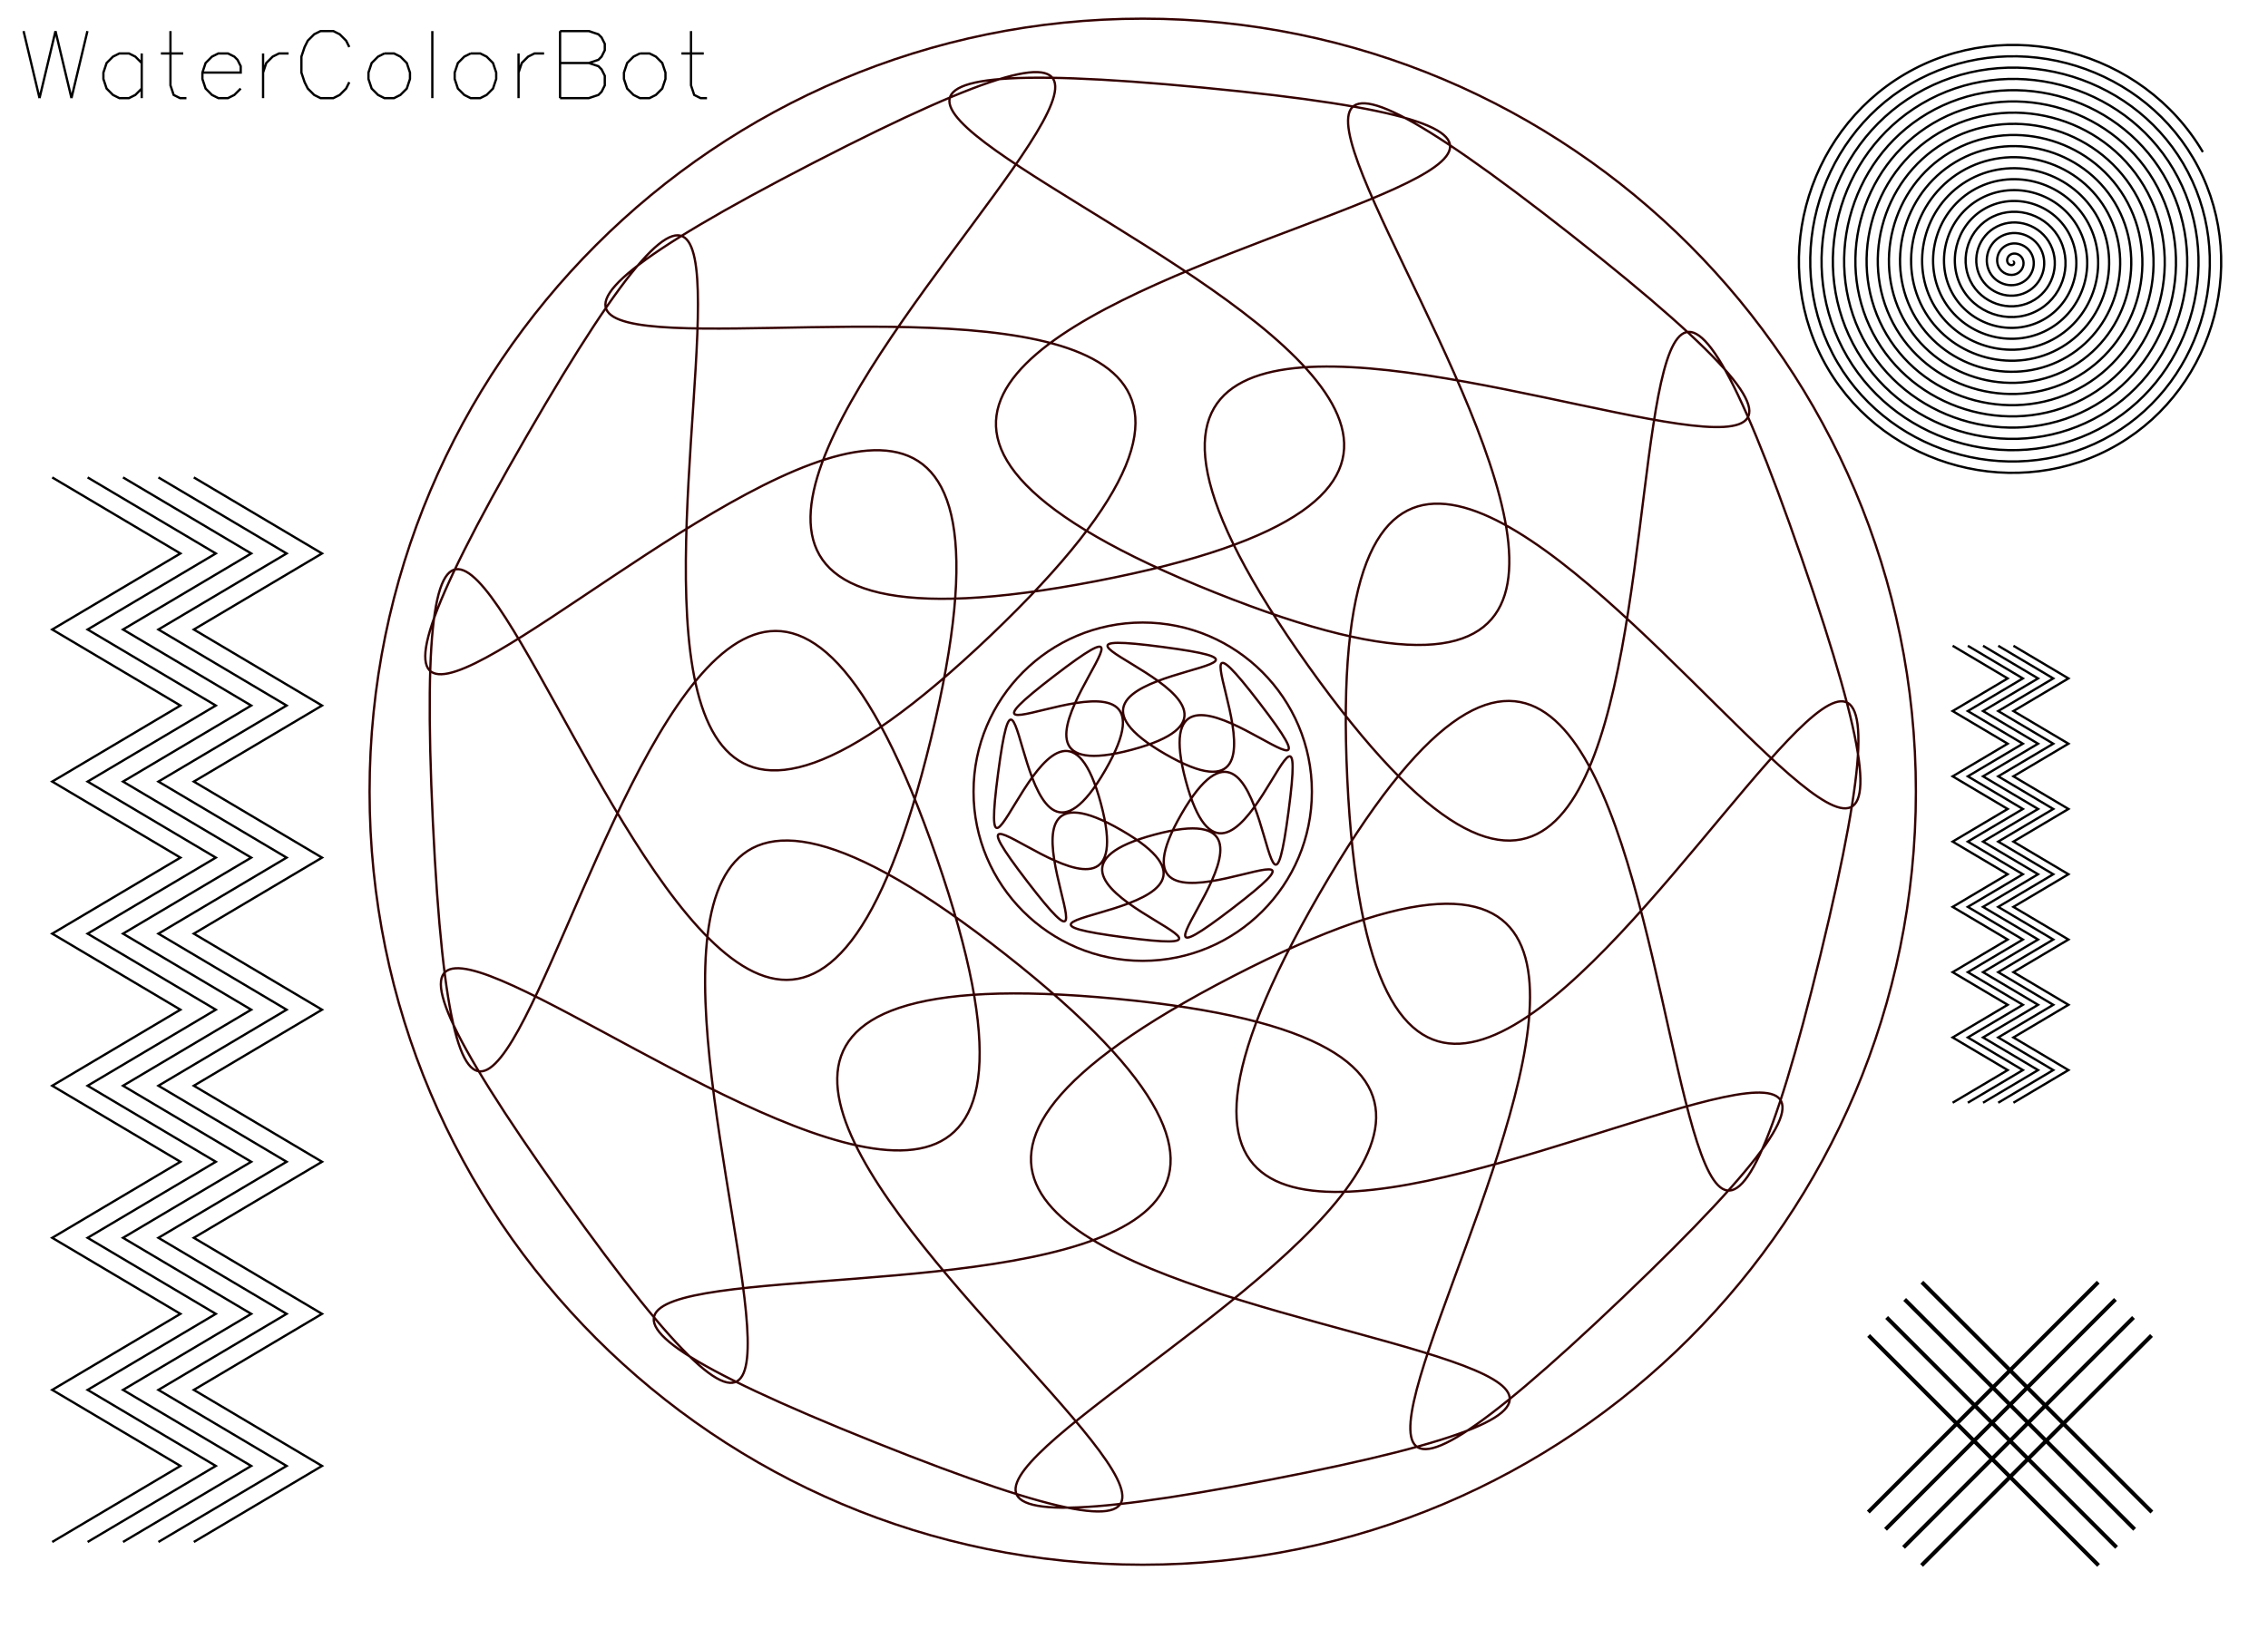 <?xml version="1.0" encoding="UTF-8" standalone="no"?>
<!-- Created with Inkscape (http://www.inkscape.org/) -->

<svg
   xmlns:dc="http://purl.org/dc/elements/1.1/"
   xmlns:cc="http://creativecommons.org/ns#"
   xmlns:rdf="http://www.w3.org/1999/02/22-rdf-syntax-ns#"
   xmlns:svg="http://www.w3.org/2000/svg"
   xmlns="http://www.w3.org/2000/svg"
   xmlns:sodipodi="http://sodipodi.sourceforge.net/DTD/sodipodi-0.dtd"
   xmlns:inkscape="http://www.inkscape.org/namespaces/inkscape"
   width="990px"
   height="720px"
   id="svg10159"
   version="1.1"
   inkscape:version="0.48.5 r10040"
   sodipodi:docname="New document 12">
  <defs
     id="defs10161" />
  <sodipodi:namedview
     inkscape:document-units="in"
     pagecolor="#ffffff"
     bordercolor="#666666"
     borderopacity="1.0"
     inkscape:pageopacity="0.0"
     inkscape:pageshadow="2"
     inkscape:zoom="0.44255917"
     inkscape:cx="711.10535"
     inkscape:cy="235.07335"
     inkscape:current-layer="layer1"
     id="namedview10163"
     showgrid="false"
     inkscape:window-width="1436"
     inkscape:window-height="855"
     inkscape:window-x="0"
     inkscape:window-y="0"
     inkscape:window-maximized="1" />
  <g
     inkscape:groupmode="layer"
     id="layer4"
     inkscape:label="4-Yellow" />
  <g
     inkscape:groupmode="layer"
     id="layer3"
     inkscape:label="3-Orange" />
  <g
     inkscape:groupmode="layer"
     id="layer2"
     inkscape:label="2-Red" />
  <g
     inkscape:groupmode="layer"
     id="layer5"
     inkscape:label="5-Green" />
  <g
     inkscape:groupmode="layer"
     id="layer6"
     inkscape:label="6-Blue" />
  <g
     inkscape:groupmode="layer"
     id="layer7"
     inkscape:label="7-Violet" />
  <g
     inkscape:groupmode="layer"
     id="layer8"
     inkscape:label="8-Brown" />
  <g
     inkscape:groupmode="layer"
     id="layer1"
     inkscape:label="1-Black">
    <g
       style="display:inline"
       transform="matrix(0.654,0,0,0.654,772.679,-171.848)"
       id="g32490">
      <g
         id="g32492"
         transform="matrix(-1.228,1.228,-0.408,-0.408,607.658,1447.157)">
        <path
           style="fill:none;stroke:#000000;stroke-width:1.527px;stroke-linecap:butt;stroke-linejoin:miter;stroke-opacity:1"
           d="m 72.436,646.905 0,376.145"
           id="path32494"
           inkscape:connector-curvature="0" />
        <path
           inkscape:connector-curvature="0"
           id="path32496"
           d="m 81.803,646.905 0,376.145"
           style="fill:none;stroke:#000000;stroke-width:1.527px;stroke-linecap:butt;stroke-linejoin:miter;stroke-opacity:1" />
        <path
           inkscape:connector-curvature="0"
           id="path32498"
           d="m 91.606,646.905 0,376.145"
           style="fill:none;stroke:#000000;stroke-width:1.527px;stroke-linecap:butt;stroke-linejoin:miter;stroke-opacity:1" />
        <path
           style="fill:none;stroke:#000000;stroke-width:1.527px;stroke-linecap:butt;stroke-linejoin:miter;stroke-opacity:1"
           d="m 101.409,646.905 0,376.145"
           id="path32500"
           inkscape:connector-curvature="0" />
      </g>
      <g
         transform="matrix(1.228,1.228,0.408,-0.408,-287.388,1447.157)"
         id="g32502">
        <path
           inkscape:connector-curvature="0"
           id="path32504"
           d="m 72.436,646.905 0,376.145"
           style="fill:none;stroke:#000000;stroke-width:1.527px;stroke-linecap:butt;stroke-linejoin:miter;stroke-opacity:1" />
        <path
           style="fill:none;stroke:#000000;stroke-width:1.527px;stroke-linecap:butt;stroke-linejoin:miter;stroke-opacity:1"
           d="m 81.803,646.905 0,376.145"
           id="path32506"
           inkscape:connector-curvature="0" />
        <path
           style="fill:none;stroke:#000000;stroke-width:1.527px;stroke-linecap:butt;stroke-linejoin:miter;stroke-opacity:1"
           d="m 91.606,646.905 0,376.145"
           id="path32508"
           inkscape:connector-curvature="0" />
        <path
           inkscape:connector-curvature="0"
           id="path32510"
           d="m 101.409,646.905 0,376.145"
           style="fill:none;stroke:#000000;stroke-width:1.527px;stroke-linecap:butt;stroke-linejoin:miter;stroke-opacity:1" />
      </g>
    </g>
    <g
       inkscape:label="Hershey Text"
       transform="matrix(1.394,0,0,1.394,7.496,30.297)"
       id="g9622">
      <path
         d="M -10,-12 -5,9 M 0,-12 -5,9 M 0,-12 5,9 M 10,-12 5,9"
         style="fill:none;stroke:#000000;stroke-width:0.717"
         transform="translate(12,0)"
         id="path9624"
         inkscape:connector-curvature="0" />
      <path
         d="M 6,-5 6,9 M 6,-2 4,-4 2,-5 l -3,0 -2,1 -2,2 -1,3 0,2 1,3 2,2 2,1 3,0 2,-1 2,-2"
         style="fill:none;stroke:#000000;stroke-width:0.717"
         transform="translate(33,0)"
         id="path9626"
         inkscape:connector-curvature="0" />
      <path
         d="M 0,-12 0,5 1,8 3,9 5,9 m -8,-14 7,0"
         style="fill:none;stroke:#000000;stroke-width:0.717"
         transform="translate(48,0)"
         id="path9628"
         inkscape:connector-curvature="0" />
      <path
         d="M -6,1 6,1 6,-1 5,-3 4,-4 2,-5 l -3,0 -2,1 -2,2 -1,3 0,2 1,3 2,2 2,1 3,0 2,-1 2,-2"
         style="fill:none;stroke:#000000;stroke-width:0.717"
         transform="translate(64,0)"
         id="path9630"
         inkscape:connector-curvature="0" />
      <path
         d="m -3,-5 0,14 m 0,-8 1,-3 2,-2 2,-1 3,0"
         style="fill:none;stroke:#000000;stroke-width:0.717"
         transform="translate(80,0)"
         id="path9632"
         inkscape:connector-curvature="0" />
      <path
         d="m 8,-7 -1,-2 -2,-2 -2,-1 -4,0 -2,1 -2,2 -1,2 -1,3 0,5 1,3 1,2 2,2 2,1 L 3,9 5,8 7,6 8,4"
         style="fill:none;stroke:#000000;stroke-width:0.717"
         transform="translate(96,0)"
         id="path9634"
         inkscape:connector-curvature="0" />
      <path
         d="m -1,-5 -2,1 -2,2 -1,3 0,2 1,3 2,2 2,1 L 2,9 4,8 6,6 7,3 7,1 6,-2 4,-4 2,-5 -1,-5"
         style="fill:none;stroke:#000000;stroke-width:0.717"
         transform="translate(116,0)"
         id="path9636"
         inkscape:connector-curvature="0" />
      <path
         d="M 0,-12 0,9"
         style="fill:none;stroke:#000000;stroke-width:0.717"
         transform="translate(130,0)"
         id="path9638"
         inkscape:connector-curvature="0" />
      <path
         d="m -1,-5 -2,1 -2,2 -1,3 0,2 1,3 2,2 2,1 L 2,9 4,8 6,6 7,3 7,1 6,-2 4,-4 2,-5 -1,-5"
         style="fill:none;stroke:#000000;stroke-width:0.717"
         transform="translate(143,0)"
         id="path9640"
         inkscape:connector-curvature="0" />
      <path
         d="m -3,-5 0,14 m 0,-8 1,-3 2,-2 2,-1 3,0"
         style="fill:none;stroke:#000000;stroke-width:0.717"
         transform="translate(160,0)"
         id="path9642"
         inkscape:connector-curvature="0" />
      <path
         d="m -7,-12 0,21 m 0,-21 9,0 3,1 1,1 1,2 0,2 -1,2 -1,1 -3,1 m -9,0 9,0 3,1 L 6,0 7,2 7,5 6,7 5,8 2,9 -7,9"
         style="fill:none;stroke:#000000;stroke-width:0.717"
         transform="translate(177,0)"
         id="path9644"
         inkscape:connector-curvature="0" />
      <path
         d="m -1,-5 -2,1 -2,2 -1,3 0,2 1,3 2,2 2,1 L 2,9 4,8 6,6 7,3 7,1 6,-2 4,-4 2,-5 -1,-5"
         style="fill:none;stroke:#000000;stroke-width:0.717"
         transform="translate(196,0)"
         id="path9646"
         inkscape:connector-curvature="0" />
      <path
         d="M 0,-12 0,5 1,8 3,9 5,9 m -8,-14 7,0"
         style="fill:none;stroke:#000000;stroke-width:0.717"
         transform="translate(211,0)"
         id="path9648"
         inkscape:connector-curvature="0" />
    </g>
    <g
       id="g9814"
       transform="matrix(0.966,0,0,0.966,19.58,-1.691)">
      <path
         transform="matrix(0.978,0,0,0.978,298.628,209.83)"
         d="m 559.137,153.097 c 0,197.291 -159.936,357.226 -357.226,357.226 -197.291,0 -357.226,-159.936 -357.226,-357.226 0,-197.291 159.936,-357.227 357.226,-357.227 197.291,0 357.226,159.936 357.226,357.227 z"
         sodipodi:ry="357.2265"
         sodipodi:rx="357.2265"
         sodipodi:cy="153.09708"
         sodipodi:cx="201.91063"
         id="path9806"
         style="fill:none;stroke:#350000;stroke-width:1.059;stroke-linecap:round;stroke-linejoin:round;stroke-miterlimit:4;stroke-opacity:1;stroke-dasharray:none"
         sodipodi:type="arc" />
      <path
         transform="translate(-3.839,-0.22)"
         inkscape:transform-center-y="10.278087"
         inkscape:transform-center-x="20.443565"
         d="M 579.681,406.065 C 391.42,732.142 989.093,328.796 716.592,588.626 444.09,848.455 875.418,270.651 540.753,443.183 206.087,615.715 926.947,599.525 557.23,670.782 187.513,742.039 862.753,489.153 487.937,453.363 113.121,417.572 728.299,793.678 378.749,653.739 29.199,513.801 733.968,666.122 438.002,433.372 142.036,200.622 456.219,849.613 237.816,542.908 19.412,236.203 529.95,745.37 406.802,389.557 283.654,33.745 197.09,749.571 179.175,373.476 161.259,-2.618 315.474,701.738 404.243,335.831 493.011,-30.077 33.184,525.315 221.445,199.238 409.705,-126.839 158.635,549.078 431.137,289.249 703.638,29.42 16.539,248.044 351.205,75.512 685.87,-97.02 109.228,335.859 478.945,264.602 848.662,193.345 152.441,5.79 527.257,41.58 902.074,77.371 182.939,129.776 532.489,269.715 882.039,409.654 397.741,-124.533 693.707,108.217 989.672,340.967 356.366,-3.741 574.769,302.964 793.173,609.669 674.559,-101.549 797.707,254.264 920.855,610.077 574.446,-22.301 592.362,353.794 610.277,729.888 895.006,67.446 806.238,433.354 717.47,799.261 767.941,79.989 579.681,406.065 z"
         inkscape:randomized="0"
         inkscape:rounded="1.65"
         inkscape:flatsided="false"
         sodipodi:arg2="0.80919811"
         sodipodi:arg1="0.52359878"
         sodipodi:r2="318.19647"
         sodipodi:r1="95.458939"
         sodipodi:cy="358.33591"
         sodipodi:cx="497.0108"
         sodipodi:sides="11"
         id="path9808"
         style="fill:none;stroke:#350000;stroke-width:1.036;stroke-linecap:round;stroke-linejoin:round;stroke-miterlimit:4;stroke-opacity:1;stroke-dasharray:none"
         sodipodi:type="star" />
      <path
         sodipodi:type="arc"
         style="fill:none;stroke:#350000;stroke-width:4.833;stroke-linecap:round;stroke-linejoin:round;stroke-miterlimit:4;stroke-opacity:1;stroke-dasharray:none"
         id="path9810"
         sodipodi:cx="201.91063"
         sodipodi:cy="153.09708"
         sodipodi:rx="357.2265"
         sodipodi:ry="357.2265"
         d="m 559.137,153.097 c 0,197.291 -159.936,357.226 -357.226,357.226 -197.291,0 -357.226,-159.936 -357.226,-357.226 0,-197.291 159.936,-357.227 357.226,-357.227 197.291,0 357.226,159.936 357.226,357.227 z"
         transform="matrix(0.214,0,0,0.214,452.883,326.792)" />
      <path
         sodipodi:type="star"
         style="fill:none;stroke:#350000;stroke-width:4.99;stroke-linecap:round;stroke-linejoin:round;stroke-miterlimit:4;stroke-opacity:1;stroke-dasharray:none"
         id="path9812"
         sodipodi:sides="8"
         sodipodi:cx="497.0108"
         sodipodi:cy="358.33591"
         sodipodi:r1="95.458939"
         sodipodi:r2="318.19647"
         sodipodi:arg1="0.52359878"
         sodipodi:arg2="0.91629786"
         inkscape:flatsided="false"
         inkscape:rounded="1.65"
         inkscape:randomized="0"
         d="M 579.681,406.065 C 387.549,738.847 995.573,376.853 690.717,610.778 385.86,844.703 892.887,351.087 521.717,450.542 150.548,549.997 836.454,723.967 455.478,673.81 74.502,623.654 782.063,633.137 449.281,441.006 116.5,248.874 478.493,856.898 244.569,552.042 10.644,247.185 504.259,754.212 404.805,383.043 305.35,11.873 131.38,697.779 181.537,316.803 231.693,-64.173 222.209,643.388 414.341,310.606 606.473,-22.175 -1.552,339.818 303.305,105.894 608.162,-128.031 101.134,365.584 472.304,266.13 843.474,166.675 157.568,-7.295 538.544,42.862 919.52,93.018 211.958,83.534 544.74,275.666 877.522,467.798 515.528,-140.226 749.453,164.63 983.378,469.487 489.762,-37.541 589.217,333.629 c 99.455,371.17 273.424,-314.736 223.268,66.24 -50.156,380.976 -40.673,-326.585 -232.804,6.197 z"
         inkscape:transform-center-x="4.2430937"
         inkscape:transform-center-y="2.1332653"
         transform="matrix(0.208,0,0,0.208,392.994,285.224)" />
    </g>
    <path
       sodipodi:type="spiral"
       style="fill:none;stroke:#000000;stroke-width:1px;stroke-linecap:butt;stroke-linejoin:miter;stroke-opacity:1"
       id="path10710"
       sodipodi:cx="877.53467"
       sodipodi:cy="99.845917"
       sodipodi:expansion="1.04"
       sodipodi:revolution="20"
       sodipodi:radius="95.755989"
       sodipodi:argument="-57.072266"
       sodipodi:t0="2.4286129e-17"
       d="m 877.535,99.846 c 0.516,-0.298 0.654,0.565 0.502,0.87 -0.438,0.879 -1.669,0.716 -2.291,0.163 -1.136,-1.012 -0.825,-2.809 0.214,-3.76 1.549,-1.416 3.986,-0.939 5.253,0.603 1.708,2.079 1.056,5.183 -1,6.762 -2.61,2.006 -6.394,1.174 -8.286,-1.401 -2.309,-3.143 -1.294,-7.616 1.807,-9.82 3.678,-2.614 8.847,-1.414 11.363,2.216 2.922,4.215 1.535,10.085 -2.628,12.915 -4.754,3.232 -11.33,1.657 -14.474,-3.042 -3.543,-5.296 -1.78,-12.58 3.458,-16.04 5.839,-3.856 13.836,-1.902 17.611,3.876 4.17,6.383 2.025,15.096 -4.295,19.188 -6.93,4.486 -16.361,2.149 -20.77,-4.717 -4.802,-7.478 -2.273,-17.629 5.139,-22.356 8.027,-5.119 18.901,-2.397 23.947,5.563 5.437,8.578 2.521,20.177 -5.988,25.542 -9.13,5.756 -21.456,2.646 -27.141,-6.415 -6.076,-9.683 -2.771,-22.737 6.842,-28.743 10.238,-6.396 24.022,-2.896 30.349,7.271 6.717,10.793 3.021,25.309 -7.7,31.958 -11.35,7.039 -26.599,3.147 -33.57,-8.131 -7.361,-11.907 -3.272,-27.891 8.562,-35.186 12.466,-7.684 29.186,-3.398 36.804,8.994 8.007,13.026 3.525,30.483 -9.427,38.425 -13.586,8.331 -31.782,3.651 -40.048,-9.86 -8.656,-14.147 -3.778,-33.083 10.295,-41.674 14.71,-8.98 34.386,-3.904 43.303,10.73 9.306,15.273 4.031,35.691 -11.166,44.934 -15.837,9.632 -36.998,4.158 -46.567,-11.602 -9.958,-16.401 -4.285,-38.306 12.039,-48.202 16.966,-10.285 39.617,-4.413 49.839,12.477 10.612,17.532 4.54,40.929 -12.915,51.479 -18.099,10.939 -42.243,4.668 -53.121,-13.354 -11.267,-18.667 -4.796,-43.558 13.793,-54.764 19.235,-11.596 44.875,-4.923 56.409,14.233 11.924,19.803 5.051,46.193 -14.673,58.057 -20.373,12.253 -47.513,5.18 -59.706,-15.114 -12.583,-20.943 -5.308,-48.834 15.555,-61.357 21.513,-12.912 50.157,-5.436 63.009,15.997 13.242,22.084 5.565,51.481 -16.44,64.663 -22.656,13.573 -52.806,5.693 -66.319,-16.883 -13.903,-23.228 -5.822,-54.132 17.326,-67.976 23.801,-14.234 55.46,-5.951 69.635,17.769 14.566,24.374 6.08,56.789 -18.214,71.296 -24.948,14.897 -58.12,6.209 -72.958,-18.658 -15.229,-25.522 -6.338,-59.451 19.103,-74.621 26.097,-15.561 60.784,-6.468 76.286,19.548 15.894,26.672 6.597,62.117 -19.994,77.952 -27.248,16.226 -63.452,6.726 -79.62,-20.44 -16.559,-27.824 -6.856,-64.788 20.887,-81.289 28.401,-16.893 66.125,-6.986 82.959,21.334 17.226,28.978 7.115,67.463 -21.781,84.631 -29.556,17.56 -68.802,7.245 -86.304,-22.228 -17.894,-30.134 -7.375,-70.142 22.676,-87.978 30.712,-18.228 71.483,-7.505 89.653,23.125 18.563,31.291 7.635,72.825 -23.573,91.33 -31.87,18.897 -74.168,7.766 -93.007,-24.022 -19.232,-32.45 -7.896,-75.512 24.471,-94.686 33.03,-19.567 76.856,-8.026 96.366,24.921 19.903,33.611 8.157,78.202 -25.371,98.047 -34.191,20.238 -79.549,8.287 -99.73,-25.821 -20.574,-34.773 -8.418,-80.896 26.271,-101.413 35.354,-20.91 82.245,-8.549 103.097,26.722 21.246,35.936 8.679,83.594 -27.173,104.783 -36.518,21.583 -84.944,8.81 -106.47,-27.625 -21.919,-37.101 -8.941,-86.295 28.076,-108.157 37.684,-22.256 87.646,-9.072 109.846,28.528 22.593,38.268 9.203,88.999 -28.98,111.535 -38.851,22.931 -90.352,9.334 -113.226,-29.433 -23.268,-39.435 -9.466,-91.706 29.885,-114.917 40.02,-23.606 93.061,-9.597 116.61,30.338 23.943,40.604 9.728,94.417 -30.792,118.303 -41.189,24.281 -95.773,9.86 -119.998,-31.245 C 776.446,102.22 791.075,46.865 832.765,22.302 875.125,-2.656 931.253,12.179 956.154,54.455 981.45,97.402 966.408,154.301 923.547,179.541 880.014,205.177 822.341,189.927 796.763,146.48 770.789,102.36 786.245,43.914 830.279,17.997 874.985,-8.317 934.205,7.347 960.462,51.968"
       transform="translate(1.109,14.422)" />
    <g
       id="g10754"
       transform="matrix(0,1.717,-1.717,0,881.086,461.779)">
      <path
         sodipodi:nodetypes="ccccccccccccccc"
         inkscape:connector-curvature="0"
         id="path10744"
         d="m -147.55,490.88 19.335,-32.589 19.335,32.589 19.335,-32.589 19.335,32.589 19.335,-32.589 19.335,32.589 19.335,-32.589 19.335,32.589 19.335,-32.589 19.335,32.589 19.335,-32.589 19.335,32.589 19.335,-32.589 19.335,32.589"
         style="fill:none;stroke:#000000;stroke-width:0.582px;stroke-linecap:butt;stroke-linejoin:miter;stroke-opacity:1" />
      <path
         style="fill:none;stroke:#000000;stroke-width:0.582px;stroke-linecap:butt;stroke-linejoin:miter;stroke-opacity:1"
         d="m -147.55,481.88 19.335,-32.589 19.335,32.589 19.335,-32.589 19.335,32.589 19.335,-32.589 19.335,32.589 19.335,-32.589 19.335,32.589 19.335,-32.589 19.335,32.589 19.335,-32.589 19.335,32.589 19.335,-32.589 19.335,32.589"
         id="path10746"
         inkscape:connector-curvature="0"
         sodipodi:nodetypes="ccccccccccccccc" />
      <path
         sodipodi:nodetypes="ccccccccccccccc"
         inkscape:connector-curvature="0"
         id="path10748"
         d="m -147.55,472.88 19.335,-32.589 19.335,32.589 19.335,-32.589 19.335,32.589 19.335,-32.589 19.335,32.589 19.335,-32.589 19.335,32.589 19.335,-32.589 19.335,32.589 19.335,-32.589 19.335,32.589 19.335,-32.589 19.335,32.589"
         style="fill:none;stroke:#000000;stroke-width:0.582px;stroke-linecap:butt;stroke-linejoin:miter;stroke-opacity:1" />
      <path
         style="fill:none;stroke:#000000;stroke-width:0.582px;stroke-linecap:butt;stroke-linejoin:miter;stroke-opacity:1"
         d="m -147.55,463.88 19.335,-32.589 19.335,32.589 19.335,-32.589 19.335,32.589 19.335,-32.589 19.335,32.589 19.335,-32.589 19.335,32.589 19.335,-32.589 19.335,32.589 19.335,-32.589 19.335,32.589 19.335,-32.589 19.335,32.589"
         id="path10750"
         inkscape:connector-curvature="0"
         sodipodi:nodetypes="ccccccccccccccc" />
      <path
         sodipodi:nodetypes="ccccccccccccccc"
         inkscape:connector-curvature="0"
         id="path10752"
         d="m -147.55,499.88 19.335,-32.589 19.335,32.589 19.335,-32.589 19.335,32.589 19.335,-32.589 19.335,32.589 19.335,-32.589 19.335,32.589 19.335,-32.589 19.335,32.589 19.335,-32.589 19.335,32.589 19.335,-32.589 19.335,32.589"
         style="fill:none;stroke:#000000;stroke-width:0.582px;stroke-linecap:butt;stroke-linejoin:miter;stroke-opacity:1" />
    </g>
    <g
       transform="matrix(0,0.737,-0.737,0,1220.754,390.68)"
       id="g10761">
      <path
         style="fill:none;stroke:#000000;stroke-width:1.356px;stroke-linecap:butt;stroke-linejoin:miter;stroke-opacity:1"
         d="m -147.55,490.88 19.335,-32.589 19.335,32.589 19.335,-32.589 19.335,32.589 19.335,-32.589 19.335,32.589 19.335,-32.589 19.335,32.589 19.335,-32.589 19.335,32.589 19.335,-32.589 19.335,32.589 19.335,-32.589 19.335,32.589"
         id="path10763"
         inkscape:connector-curvature="0"
         sodipodi:nodetypes="ccccccccccccccc" />
      <path
         sodipodi:nodetypes="ccccccccccccccc"
         inkscape:connector-curvature="0"
         id="path10765"
         d="m -147.55,481.88 19.335,-32.589 19.335,32.589 19.335,-32.589 19.335,32.589 19.335,-32.589 19.335,32.589 19.335,-32.589 19.335,32.589 19.335,-32.589 19.335,32.589 19.335,-32.589 19.335,32.589 19.335,-32.589 19.335,32.589"
         style="fill:none;stroke:#000000;stroke-width:1.356px;stroke-linecap:butt;stroke-linejoin:miter;stroke-opacity:1" />
      <path
         style="fill:none;stroke:#000000;stroke-width:1.356px;stroke-linecap:butt;stroke-linejoin:miter;stroke-opacity:1"
         d="m -147.55,472.88 19.335,-32.589 19.335,32.589 19.335,-32.589 19.335,32.589 19.335,-32.589 19.335,32.589 19.335,-32.589 19.335,32.589 19.335,-32.589 19.335,32.589 19.335,-32.589 19.335,32.589 19.335,-32.589 19.335,32.589"
         id="path10767"
         inkscape:connector-curvature="0"
         sodipodi:nodetypes="ccccccccccccccc" />
      <path
         sodipodi:nodetypes="ccccccccccccccc"
         inkscape:connector-curvature="0"
         id="path10769"
         d="m -147.55,463.88 19.335,-32.589 19.335,32.589 19.335,-32.589 19.335,32.589 19.335,-32.589 19.335,32.589 19.335,-32.589 19.335,32.589 19.335,-32.589 19.335,32.589 19.335,-32.589 19.335,32.589 19.335,-32.589 19.335,32.589"
         style="fill:none;stroke:#000000;stroke-width:1.356px;stroke-linecap:butt;stroke-linejoin:miter;stroke-opacity:1" />
      <path
         style="fill:none;stroke:#000000;stroke-width:1.356px;stroke-linecap:butt;stroke-linejoin:miter;stroke-opacity:1"
         d="m -147.55,499.88 19.335,-32.589 19.335,32.589 19.335,-32.589 19.335,32.589 19.335,-32.589 19.335,32.589 19.335,-32.589 19.335,32.589 19.335,-32.589 19.335,32.589 19.335,-32.589 19.335,32.589 19.335,-32.589 19.335,32.589"
         id="path10771"
         inkscape:connector-curvature="0"
         sodipodi:nodetypes="ccccccccccccccc" />
    </g>
  </g>
  <g
     inkscape:groupmode="layer"
     id="layer0"
     inkscape:label="0-Water Wash" />
</svg>
